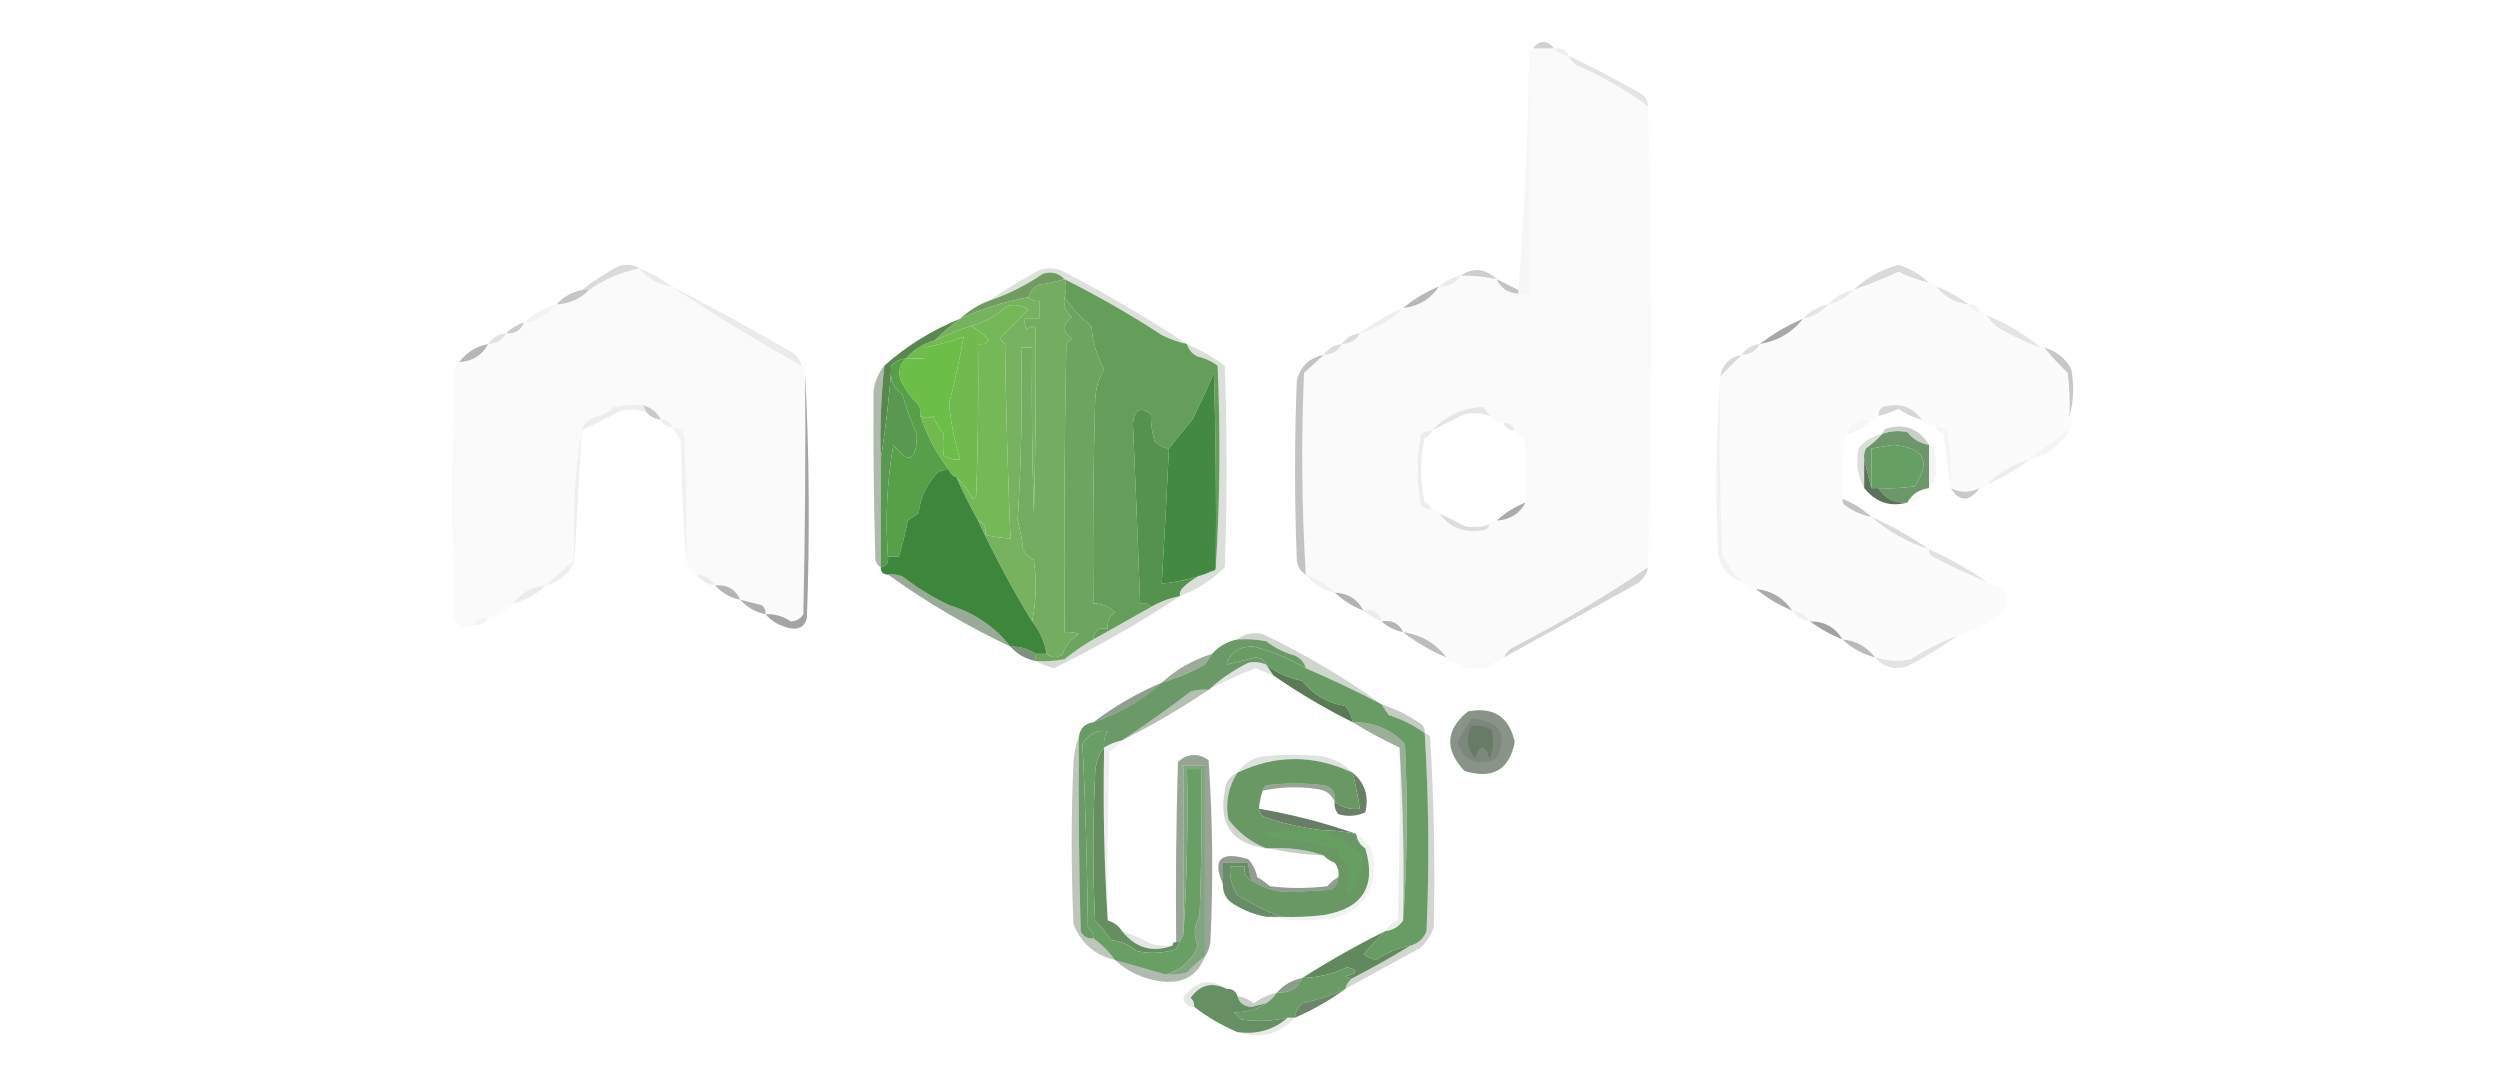 <?xml version="1.0" encoding="UTF-8"?>
<!DOCTYPE svg PUBLIC "-//W3C//DTD SVG 1.1//EN" "http://www.w3.org/Graphics/SVG/1.1/DTD/svg11.dtd">
<svg xmlns="http://www.w3.org/2000/svg" version="1.1" width="694px" height="300px" style="shape-rendering:geometricPrecision; text-rendering:geometricPrecision; image-rendering:optimizeQuality; fill-rule:evenodd; clip-rule:evenodd" xmlns:xlink="http://www.w3.org/1999/xlink">
<g><path style="opacity:0.384" fill="#888888" d="M 431.5,13.5 C 429.5,13.5 427.5,13.5 425.5,13.5C 427.406,11.006 429.406,11.006 431.5,13.5 Z"/></g>
<g><path style="opacity:0.998" fill="#fafafa" d="M 425.5,13.5 C 427.5,13.5 429.5,13.5 431.5,13.5C 432.514,14.674 433.847,15.34 435.5,15.5C 435.953,16.458 436.619,17.292 437.5,18C 444.652,21.073 451.318,24.907 457.5,29.5C 458.833,72.167 458.833,114.833 457.5,157.5C 445.383,165.733 432.717,173.233 419.5,180C 418.619,180.708 417.953,181.542 417.5,182.5C 417.158,183.338 416.492,183.672 415.5,183.5C 412.214,184.207 408.881,184.54 405.5,184.5C 403.847,184.34 402.514,183.674 401.5,182.5C 398.517,178.536 394.517,176.203 389.5,175.5C 388.393,173.031 386.393,172.031 383.5,172.5C 382.952,169.916 381.285,168.916 378.5,169.5C 376.853,166.336 374.186,164.67 370.5,164.5C 368.178,162.336 365.511,160.669 362.5,159.5C 361.359,140.877 361.192,122.21 362,103.5C 363.936,101.746 365.77,100.079 367.5,98.5C 369.848,98.408 371.514,97.408 372.5,95.5C 374.848,95.408 376.514,94.408 377.5,92.5C 382.239,91.141 386.239,88.808 389.5,85.5C 393.805,85.018 397.139,83.018 399.5,79.5C 402.216,79.614 404.216,78.614 405.5,76.5C 408.881,76.46 412.214,76.793 415.5,77.5C 416.634,80.034 418.634,81.367 421.5,81.5C 422.5,81.5 423.5,81.5 424.5,81.5C 424.5,59.5 424.5,37.5 424.5,15.5C 424.328,14.508 424.662,13.842 425.5,13.5 Z M 413.5,115.5 C 414.514,116.674 415.847,117.34 417.5,117.5C 417.973,118.906 418.973,119.573 420.5,119.5C 421.172,120.267 422.005,120.934 423,121.5C 423.499,127.491 423.666,133.491 423.5,139.5C 420.489,140.669 417.822,142.336 415.5,144.5C 414.508,144.328 413.842,144.662 413.5,145.5C 411.218,146.39 408.885,146.556 406.5,146C 404.186,144.733 401.852,143.566 399.5,142.5C 399.158,141.662 398.492,141.328 397.5,141.5C 397.189,140.522 396.522,139.855 395.5,139.5C 394.167,133.5 394.167,127.5 395.5,121.5C 396.522,121.145 397.189,120.478 397.5,119.5C 400.447,118.027 403.447,116.527 406.5,115C 408.885,114.444 411.218,114.61 413.5,115.5 Z"/></g>
<g><path style="opacity:0.11" fill="#656565" d="M 431.5,13.5 C 433.38,13.229 434.713,13.896 435.5,15.5C 433.847,15.34 432.514,14.674 431.5,13.5 Z"/></g>
<g><path style="opacity:0.046" fill="#383838" d="M 424.5,15.5 C 424.5,37.5 424.5,59.5 424.5,81.5C 423.5,81.5 422.5,81.5 421.5,81.5C 421.5,81.167 421.5,80.833 421.5,80.5C 423.163,59.019 424.163,37.353 424.5,15.5 Z"/></g>
<g><path style="opacity:0.192" fill="#737373" d="M 435.5,15.5 C 442.271,18.72 448.937,22.22 455.5,26C 456.823,26.816 457.489,27.983 457.5,29.5C 451.318,24.907 444.652,21.073 437.5,18C 436.619,17.292 435.953,16.458 435.5,15.5 Z"/></g>
<g><path style="opacity:0.278" fill="#7c7c7c" d="M 535.5,78.5 C 532.53,77.788 529.697,76.788 527,75.5C 522.936,77.39 518.769,79.057 514.5,80.5C 518.018,77.18 522.184,74.847 527,73.5C 530.293,74.556 533.126,76.223 535.5,78.5 Z"/></g>
<g><path style="opacity:0.996" fill="#fafafa" d="M 177.5,74.5 C 179.756,77.405 182.756,79.072 186.5,79.5C 198.13,87.321 210.13,94.654 222.5,101.5C 223.338,101.842 223.672,102.508 223.5,103.5C 223.667,125.836 223.5,148.169 223,170.5C 222.196,171.804 221.029,172.471 219.5,172.5C 217.423,171.063 215.09,170.396 212.5,170.5C 212.586,169.504 212.252,168.671 211.5,168C 209.482,167.495 207.482,166.995 205.5,166.5C 204.191,163.549 201.857,162.216 198.5,162.5C 197.341,160.75 195.674,159.75 193.5,159.5C 192.833,158.167 191.833,157.167 190.5,156.5C 190.667,144.829 190.5,133.162 190,121.5C 189.578,119.574 188.411,118.574 186.5,118.5C 186.027,117.094 185.027,116.427 183.5,116.5C 182.461,114.469 180.795,113.136 178.5,112.5C 175.813,112.336 173.146,112.503 170.5,113C 168.779,114.527 166.779,115.527 164.5,116C 162.937,116.759 161.937,117.926 161.5,119.5C 159.521,131.12 158.854,143.12 159.5,155.5C 156.721,157.861 154.054,160.194 151.5,162.5C 147.778,162.861 144.778,164.528 142.5,167.5C 139.386,167.555 137.052,168.888 135.5,171.5C 133.62,171.229 132.287,171.896 131.5,173.5C 129.006,175.077 127.173,174.41 126,171.5C 125.333,148.5 125.333,125.5 126,102.5C 126.278,101.584 126.778,100.918 127.5,100.5C 131.208,100.288 133.874,98.622 135.5,95.5C 137.848,95.408 139.514,94.408 140.5,92.5C 142.933,92.727 144.599,91.727 145.5,89.5C 146.552,89.65 147.552,89.483 148.5,89C 150.859,87.757 152.859,86.257 154.5,84.5C 158.102,84.308 161.102,82.974 163.5,80.5C 167.744,77.529 172.41,75.529 177.5,74.5 Z"/></g>
<g><path style="opacity:0.137" fill="#6f6f6f" d="M 177.5,74.5 C 180.76,75.774 183.76,77.441 186.5,79.5C 182.756,79.072 179.756,77.405 177.5,74.5 Z"/></g>
<g><path style="opacity:0.388" fill="#7e7e7e" d="M 415.5,77.5 C 412.214,76.793 408.881,76.46 405.5,76.5C 408.947,74.177 412.281,74.511 415.5,77.5 Z"/></g>
<g><path style="opacity:0.999" fill="#fbfbfb" d="M 535.5,78.5 C 536.492,78.328 537.158,78.662 537.5,79.5C 539.756,82.405 542.756,84.072 546.5,84.5C 546.973,85.906 547.973,86.573 549.5,86.5C 550.492,86.328 551.158,86.662 551.5,87.5C 552.716,89.451 554.382,90.951 556.5,92C 559.706,93.769 563.039,95.269 566.5,96.5C 566.833,96.5 567.167,96.5 567.5,96.5C 569.5,98.933 571.667,101.266 574,103.5C 574.499,107.486 574.666,111.486 574.5,115.5C 575.686,116.961 575.686,118.295 574.5,119.5C 570.618,121.934 566.952,124.601 563.5,127.5C 558.835,128.828 554.835,131.161 551.5,134.5C 551.158,135.338 550.492,135.672 549.5,135.5C 546.833,136.833 544.167,136.833 541.5,135.5C 541.828,130.125 541.495,124.792 540.5,119.5C 539.583,118.873 538.583,118.539 537.5,118.5C 535.847,118.34 534.514,117.674 533.5,116.5C 530.84,112.83 527.174,111.663 522.5,113C 521.748,113.671 521.414,114.504 521.5,115.5C 521.158,116.338 520.492,116.672 519.5,116.5C 516.188,116.149 513.855,117.482 512.5,120.5C 511.545,126.409 511.211,132.409 511.5,138.5C 511.369,139.376 511.702,140.043 512.5,140.5C 514.662,142.02 516.995,143.02 519.5,143.5C 524.177,147.509 529.511,150.509 535.5,152.5C 535.369,153.376 535.702,154.043 536.5,154.5C 541.443,157.141 546.443,159.474 551.5,161.5C 551.787,163.121 552.787,164.121 554.5,164.5C 555.614,165.723 555.781,167.056 555,168.5C 551.744,170.879 548.244,172.879 544.5,174.5C 543.702,174.957 543.369,175.624 543.5,176.5C 538.952,178.107 534.619,180.274 530.5,183C 527.112,183.659 523.779,183.492 520.5,182.5C 518.222,179.528 515.222,177.861 511.5,177.5C 509.468,174.144 506.468,172.477 502.5,172.5C 501.341,170.75 499.674,169.75 497.5,169.5C 495.127,165.977 491.794,163.977 487.5,163.5C 485.847,163.34 484.514,162.674 483.5,161.5C 481.107,159.264 479.273,156.597 478,153.5C 477.5,137.503 477.333,121.503 477.5,105.5C 477.5,105.167 477.5,104.833 477.5,104.5C 479.5,102.5 481.5,100.5 483.5,98.5C 485.848,98.408 487.514,97.408 488.5,95.5C 493.462,94.69 497.462,92.357 500.5,88.5C 503.326,88.002 505.66,86.669 507.5,84.5C 510.331,83.921 512.664,82.588 514.5,80.5C 518.769,79.057 522.936,77.39 527,75.5C 529.697,76.788 532.53,77.788 535.5,78.5 Z"/></g>
<g><path style="opacity:0.298" fill="#838383" d="M 177.5,74.5 C 172.41,75.529 167.744,77.529 163.5,80.5C 162.833,80.5 162.167,80.5 161.5,80.5C 164.598,78.108 167.931,75.942 171.5,74C 173.712,73.211 175.712,73.377 177.5,74.5 Z"/></g>
<g><path style="opacity:0.169" fill="#374f31" d="M 329.5,95.5 C 327.076,94.969 324.743,94.136 322.5,93C 313.771,87.304 304.771,82.138 295.5,77.5C 293.881,75.761 291.881,75.261 289.5,76C 284.807,79.212 279.807,81.712 274.5,83.5C 278.937,80.441 283.603,77.608 288.5,75C 290.5,74.333 292.5,74.333 294.5,75C 306.576,81.266 318.242,88.099 329.5,95.5 Z"/></g>
<g><path style="opacity:1" fill="#74ac61" d="M 295.5,77.5 C 296.071,78.973 296.071,80.64 295.5,82.5C 295.141,84.766 295.808,86.599 297.5,88C 294.967,90.084 294.967,92.084 297.5,94C 297,94.5 296.5,95 296,95.5C 295.5,122.165 295.333,148.831 295.5,175.5C 296.873,175.343 298.207,175.51 299.5,176C 297.346,177.32 295.846,179.153 295,181.5C 293.51,182.728 292.01,182.728 290.5,181.5C 289.977,178.122 288.644,175.122 286.5,172.5C 287.652,167.015 287.818,161.349 287,155.5C 285.667,154.833 284.667,153.833 284,152.5C 283.73,149.776 283.23,147.109 282.5,144.5C 283.485,128.548 283.818,112.548 283.5,96.5C 284.5,96.5 285.5,96.5 286.5,96.5C 286.333,111.837 286.5,127.17 287,142.5C 287.47,125.128 287.636,107.961 287.5,91C 286.551,90.383 285.718,90.549 285,91.5C 284.517,90.552 284.351,89.552 284.5,88.5C 285.833,88.5 287.167,88.5 288.5,88.5C 288.5,86.833 288.5,85.167 288.5,83.5C 287.209,83.737 286.209,83.404 285.5,82.5C 285.937,80.926 286.937,79.759 288.5,79C 290.92,78.71 293.254,78.21 295.5,77.5 Z"/></g>
<g><path style="opacity:0.137" fill="#717171" d="M 405.5,76.5 C 404.216,78.614 402.216,79.614 399.5,79.5C 401.181,77.993 403.181,76.993 405.5,76.5 Z"/></g>
<g><path style="opacity:0.525" fill="#8d8d8d" d="M 415.5,77.5 C 417.483,78.471 419.483,79.471 421.5,80.5C 421.5,80.833 421.5,81.167 421.5,81.5C 418.634,81.367 416.634,80.034 415.5,77.5 Z"/></g>
<g><path style="opacity:1" fill="#719b61" d="M 295.5,77.5 C 293.254,78.21 290.92,78.71 288.5,79C 286.937,79.759 285.937,80.926 285.5,82.5C 278.863,83.713 272.529,85.713 266.5,88.5C 268.822,86.336 271.489,84.669 274.5,83.5C 279.807,81.712 284.807,79.212 289.5,76C 291.881,75.261 293.881,75.761 295.5,77.5 Z"/></g>
<g><path style="opacity:0.125" fill="#676767" d="M 514.5,80.5 C 512.664,82.588 510.331,83.921 507.5,84.5C 509.336,82.412 511.669,81.079 514.5,80.5 Z"/></g>
<g><path style="opacity:0.871" fill="#bdbdbd" d="M 161.5,80.5 C 162.167,80.5 162.833,80.5 163.5,80.5C 161.102,82.974 158.102,84.308 154.5,84.5C 156.336,82.412 158.669,81.079 161.5,80.5 Z"/></g>
<g><path style="opacity:0.216" fill="#737373" d="M 537.5,79.5 C 540.76,80.774 543.76,82.441 546.5,84.5C 542.756,84.072 539.756,82.405 537.5,79.5 Z"/></g>
<g><path style="opacity:0.659" fill="#929292" d="M 399.5,79.5 C 397.139,83.018 393.805,85.018 389.5,85.5C 392.494,83 395.827,81 399.5,79.5 Z"/></g>
<g><path style="opacity:0.075" fill="#5d5d5d" d="M 546.5,84.5 C 548.027,84.427 549.027,85.094 549.5,86.5C 547.973,86.573 546.973,85.906 546.5,84.5 Z"/></g>
<g><path style="opacity:0.086" fill="#747474" d="M 154.5,84.5 C 152.859,86.257 150.859,87.757 148.5,89C 147.552,89.483 146.552,89.65 145.5,89.5C 148.008,87.076 151.008,85.41 154.5,84.5 Z"/></g>
<g><path style="opacity:0.137" fill="#747474" d="M 186.5,79.5 C 197.259,85.076 207.926,90.909 218.5,97C 220.635,97.876 221.969,99.376 222.5,101.5C 210.13,94.654 198.13,87.321 186.5,79.5 Z"/></g>
<g><path style="opacity:1" fill="#74b857" d="M 271.5,144.5 C 269.3,140.545 267.3,136.545 265.5,132.5C 267.258,134.141 268.758,136.141 270,138.5C 270.333,138.167 270.667,137.833 271,137.5C 271.5,123.504 271.667,109.504 271.5,95.5C 272.675,95.719 273.675,95.386 274.5,94.5C 273.108,92.77 271.441,91.436 269.5,90.5C 273.178,89.49 276.511,87.657 279.5,85C 281.635,84.365 283.635,84.699 285.5,86C 282.86,88.64 280.194,91.306 277.5,94C 278,94.5 278.5,95 279,95.5C 279.266,113.515 279.766,131.515 280.5,149.5C 278.139,149.326 275.806,148.993 273.5,148.5C 273.843,146.517 273.176,145.183 271.5,144.5 Z"/></g>
<g><path style="opacity:0.173" fill="#6d6d6d" d="M 507.5,84.5 C 505.66,86.669 503.326,88.002 500.5,88.5C 502.336,86.412 504.669,85.079 507.5,84.5 Z"/></g>
<g><path style="opacity:1" fill="#77b260" d="M 285.5,82.5 C 286.209,83.404 287.209,83.737 288.5,83.5C 288.5,85.167 288.5,86.833 288.5,88.5C 287.167,88.5 285.833,88.5 284.5,88.5C 284.351,89.552 284.517,90.552 285,91.5C 285.718,90.549 286.551,90.383 287.5,91C 287.636,107.961 287.47,125.128 287,142.5C 286.5,127.17 286.333,111.837 286.5,96.5C 285.5,96.5 284.5,96.5 283.5,96.5C 283.818,112.548 283.485,128.548 282.5,144.5C 283.23,147.109 283.73,149.776 284,152.5C 284.667,153.833 285.667,154.833 287,155.5C 287.818,161.349 287.652,167.015 286.5,172.5C 280.972,163.444 275.972,154.111 271.5,144.5C 273.176,145.183 273.843,146.517 273.5,148.5C 275.806,148.993 278.139,149.326 280.5,149.5C 279.766,131.515 279.266,113.515 279,95.5C 278.5,95 278,94.5 277.5,94C 280.194,91.306 282.86,88.64 285.5,86C 283.635,84.699 281.635,84.365 279.5,85C 276.511,87.657 273.178,89.49 269.5,90.5C 266.058,91.645 262.725,92.979 259.5,94.5C 261.647,92.263 263.98,90.263 266.5,88.5C 272.529,85.713 278.863,83.713 285.5,82.5 Z"/></g>
<g><path style="opacity:0.125" fill="#7c7c7c" d="M 389.5,85.5 C 386.239,88.808 382.239,91.141 377.5,92.5C 381.164,89.665 385.164,87.332 389.5,85.5 Z"/></g>
<g><path style="opacity:0.188" fill="#727272" d="M 551.5,87.5 C 557.005,89.749 562.005,92.749 566.5,96.5C 563.039,95.269 559.706,93.769 556.5,92C 554.382,90.951 552.716,89.451 551.5,87.5 Z"/></g>
<g><path style="opacity:0.396" fill="#7d7d7d" d="M 145.5,89.5 C 144.599,91.727 142.933,92.727 140.5,92.5C 141.899,91.11 143.566,90.11 145.5,89.5 Z"/></g>
<g><path style="opacity:0.737" fill="#898989" d="M 500.5,88.5 C 497.462,92.357 493.462,94.69 488.5,95.5C 492.164,92.665 496.164,90.332 500.5,88.5 Z"/></g>
<g><path style="opacity:1" fill="#6cbe48" d="M 255.5,115.5 C 255.649,114.448 255.483,113.448 255,112.5C 252.977,110.46 251.31,108.127 250,105.5C 249.252,103.16 249.752,101.16 251.5,99.5C 253.167,99.5 254.833,99.5 256.5,99.5C 256.5,98.5 256.5,97.5 256.5,96.5C 260.292,95.759 263.959,94.759 267.5,93.5C 266.378,99.803 265.045,105.97 263.5,112C 263.909,117.094 264.909,122.261 266.5,127.5C 264.856,127.714 263.356,127.38 262,126.5C 261.695,124.443 261.695,122.443 262,120.5C 260.748,118.999 259.748,117.332 259,115.5C 258.014,116.171 256.847,116.171 255.5,115.5 Z"/></g>
<g><path style="opacity:0.255" fill="#8f8f8f" d="M 140.5,92.5 C 139.514,94.408 137.848,95.408 135.5,95.5C 136.659,93.75 138.326,92.75 140.5,92.5 Z"/></g>
<g><path style="opacity:0.318" fill="#929292" d="M 377.5,92.5 C 376.514,94.408 374.848,95.408 372.5,95.5C 373.659,93.75 375.326,92.75 377.5,92.5 Z"/></g>
<g><path style="opacity:1" fill="#70ba4f" d="M 269.5,90.5 C 271.441,91.436 273.108,92.77 274.5,94.5C 273.675,95.386 272.675,95.719 271.5,95.5C 271.667,109.504 271.5,123.504 271,137.5C 270.667,137.833 270.333,138.167 270,138.5C 268.758,136.141 267.258,134.141 265.5,132.5C 264.5,132.167 263.833,131.5 263.5,130.5C 260,125.985 257.333,120.985 255.5,115.5C 256.847,116.171 258.014,116.171 259,115.5C 259.748,117.332 260.748,118.999 262,120.5C 261.695,122.443 261.695,124.443 262,126.5C 263.356,127.38 264.856,127.714 266.5,127.5C 264.909,122.261 263.909,117.094 263.5,112C 265.045,105.97 266.378,99.803 267.5,93.5C 263.959,94.759 260.292,95.759 256.5,96.5C 256.5,97.5 256.5,98.5 256.5,99.5C 254.833,99.5 253.167,99.5 251.5,99.5C 253.632,97.045 256.299,95.379 259.5,94.5C 262.725,92.979 266.058,91.645 269.5,90.5 Z"/></g>
<g><path style="opacity:1" fill="#6da45f" d="M 295.5,82.5 C 297.505,85.466 300.005,88.132 303,90.5C 303.257,94.77 304.424,98.77 306.5,102.5C 304.898,105.237 304.064,108.237 304,111.5C 303.5,130.164 303.333,148.83 303.5,167.5C 305.831,167.498 307.831,168.331 309.5,170C 307.963,171.11 307.297,172.61 307.5,174.5C 305.027,174.088 303.694,175.088 303.5,177.5C 300.737,179.08 298.07,180.913 295.5,183C 292.854,183.497 290.187,183.664 287.5,183.5C 287.5,182.833 287.5,182.167 287.5,181.5C 288.5,181.5 289.5,181.5 290.5,181.5C 292.01,182.728 293.51,182.728 295,181.5C 295.846,179.153 297.346,177.32 299.5,176C 298.207,175.51 296.873,175.343 295.5,175.5C 295.333,148.831 295.5,122.165 296,95.5C 296.5,95 297,94.5 297.5,94C 294.967,92.084 294.967,90.084 297.5,88C 295.808,86.599 295.141,84.766 295.5,82.5 Z"/></g>
<g><path style="opacity:1" fill="#659d5a" d="M 295.5,77.5 C 304.771,82.138 313.771,87.304 322.5,93C 324.743,94.136 327.076,94.969 329.5,95.5C 329.937,97.074 330.937,98.241 332.5,99C 334.519,99.45 336.352,100.283 338,101.5C 338.829,120.338 338.662,139.005 337.5,157.5C 337.667,139.497 337.5,121.497 337,103.5C 335.118,107.869 333.118,112.203 331,116.5C 328.744,119.149 326.577,121.816 324.5,124.5C 322.956,124.297 321.622,123.63 320.5,122.5C 319.743,119.868 319.41,117.368 319.5,115C 316.517,112.782 314.85,113.616 314.5,117.5C 315.23,134.158 315.897,150.825 316.5,167.5C 317.791,167.263 318.791,167.596 319.5,168.5C 314.167,171.5 308.833,174.5 303.5,177.5C 303.694,175.088 305.027,174.088 307.5,174.5C 307.297,172.61 307.963,171.11 309.5,170C 307.831,168.331 305.831,167.498 303.5,167.5C 303.333,148.83 303.5,130.164 304,111.5C 304.064,108.237 304.898,105.237 306.5,102.5C 304.424,98.77 303.257,94.77 303,90.5C 300.005,88.132 297.505,85.466 295.5,82.5C 296.071,80.64 296.071,78.973 295.5,77.5 Z"/></g>
<g><path style="opacity:0.318" fill="#959595" d="M 372.5,95.5 C 371.514,97.408 369.848,98.408 367.5,98.5C 368.659,96.75 370.326,95.75 372.5,95.5 Z"/></g>
<g><path style="opacity:0.247" fill="#7c7c7c" d="M 488.5,95.5 C 487.514,97.408 485.848,98.408 483.5,98.5C 484.659,96.75 486.326,95.75 488.5,95.5 Z"/></g>
<g><path style="opacity:0.843" fill="#a8a8a8" d="M 135.5,95.5 C 133.874,98.622 131.208,100.288 127.5,100.5C 129.484,97.836 132.151,96.169 135.5,95.5 Z"/></g>
<g><path style="opacity:0.349" fill="#606060" d="M 567.5,96.5 C 570.838,97.423 573.338,99.423 575,102.5C 575.814,107.02 575.647,111.354 574.5,115.5C 574.666,111.486 574.499,107.486 574,103.5C 571.667,101.266 569.5,98.933 567.5,96.5 Z"/></g>
<g><path style="opacity:0.255" fill="#6d6d6d" d="M 483.5,98.5 C 481.5,100.5 479.5,102.5 477.5,104.5C 478.167,101.167 480.167,99.167 483.5,98.5 Z"/></g>
<g><path style="opacity:0.068" fill="#3b3b3b" d="M 477.5,105.5 C 477.333,121.503 477.5,137.503 478,153.5C 479.273,156.597 481.107,159.264 483.5,161.5C 480.151,160.316 477.985,157.983 477,154.5C 476.172,137.995 476.338,121.661 477.5,105.5 Z"/></g>
<g><path style="opacity:0.194" fill="#3e5c3c" d="M 329.5,95.5 C 333.189,97.097 336.689,99.097 340,101.5C 340.667,120.167 340.667,138.833 340,157.5C 336.37,161.061 332.203,163.728 327.5,165.5C 327.414,164.504 327.748,163.671 328.5,163C 330.87,160.758 333.536,159.258 336.5,158.5C 337.167,158.5 337.5,158.167 337.5,157.5C 338.662,139.005 338.829,120.338 338,101.5C 336.352,100.283 334.519,99.45 332.5,99C 330.937,98.241 329.937,97.074 329.5,95.5 Z"/></g>
<g><path style="opacity:1" fill="#59874f" d="M 266.5,88.5 C 263.98,90.263 261.647,92.263 259.5,94.5C 256.299,95.379 253.632,97.045 251.5,99.5C 249.847,99.66 248.514,100.326 247.5,101.5C 246.868,110.204 245.868,118.871 244.5,127.5C 244.225,118.779 244.558,110.113 245.5,101.5C 251.7,95.986 258.7,91.653 266.5,88.5 Z"/></g>
<g><path style="opacity:0.118" fill="#686868" d="M 178.5,112.5 C 178.833,113.167 179.167,113.833 179.5,114.5C 177.218,113.61 174.885,113.444 172.5,114C 168.807,115.847 165.14,117.68 161.5,119.5C 161.937,117.926 162.937,116.759 164.5,116C 166.779,115.527 168.779,114.527 170.5,113C 173.146,112.503 175.813,112.336 178.5,112.5 Z"/></g>
<g><path style="opacity:0.651" fill="#adadad" d="M 178.5,112.5 C 180.795,113.136 182.461,114.469 183.5,116.5C 181.847,116.34 180.514,115.674 179.5,114.5C 179.167,113.833 178.833,113.167 178.5,112.5 Z"/></g>
<g><path style="opacity:0.267" fill="#6e6b6d" d="M 533.5,116.5 C 531.145,115.906 528.978,114.906 527,113.5C 525.2,114.32 523.366,114.986 521.5,115.5C 521.414,114.504 521.748,113.671 522.5,113C 527.174,111.663 530.84,112.83 533.5,116.5 Z"/></g>
<g><path style="opacity:0.173" fill="#858585" d="M 413.5,115.5 C 411.218,114.61 408.885,114.444 406.5,115C 403.447,116.527 400.447,118.027 397.5,119.5C 401.298,115.434 405.964,113.268 411.5,113C 412.381,113.708 413.047,114.542 413.5,115.5 Z"/></g>
<g><path style="opacity:0.11" fill="#696969" d="M 183.5,116.5 C 185.027,116.427 186.027,117.094 186.5,118.5C 184.973,118.573 183.973,117.906 183.5,116.5 Z"/></g>
<g><path style="opacity:0.133" fill="#7a7a7a" d="M 417.5,117.5 C 419.027,117.427 420.027,118.094 420.5,119.5C 418.973,119.573 417.973,118.906 417.5,117.5 Z"/></g>
<g><path style="opacity:1" fill="#599850" d="M 247.5,101.5 C 246.828,104.908 247.828,107.575 250.5,109.5C 251.581,113.315 252.914,116.981 254.5,120.5C 254.514,128.02 252.347,129.02 248,123.5C 246.209,133.815 245.709,144.148 246.5,154.5C 246.715,156.179 246.048,157.179 244.5,157.5C 244.5,147.5 244.5,137.5 244.5,127.5C 245.868,118.871 246.868,110.204 247.5,101.5 Z"/></g>
<g><path style="opacity:1" fill="#579f48" d="M 251.5,99.5 C 249.752,101.16 249.252,103.16 250,105.5C 251.31,108.127 252.977,110.46 255,112.5C 255.483,113.448 255.649,114.448 255.5,115.5C 257.333,120.985 260,125.985 263.5,130.5C 262.448,130.351 261.448,130.517 260.5,131C 257.316,134.185 255.483,138.018 255,142.5C 254,143.167 253,143.833 252,144.5C 251.339,147.946 250.505,151.279 249.5,154.5C 248.5,154.5 247.5,154.5 246.5,154.5C 245.709,144.148 246.209,133.815 248,123.5C 252.347,129.02 254.514,128.02 254.5,120.5C 252.914,116.981 251.581,113.315 250.5,109.5C 247.828,107.575 246.828,104.908 247.5,101.5C 248.514,100.326 249.847,99.66 251.5,99.5 Z"/></g>
<g><path style="opacity:0.051" fill="#585758" d="M 519.5,116.5 C 517.664,118.588 515.331,119.921 512.5,120.5C 513.855,117.482 516.188,116.149 519.5,116.5 Z"/></g>
<g><path style="opacity:0.259" fill="#354832" d="M 535.5,123.5 C 533.063,123.114 531.063,121.947 529.5,120C 527.115,119.444 524.782,119.61 522.5,120.5C 522.611,119.883 522.944,119.383 523.5,119C 528.717,117.47 532.717,118.97 535.5,123.5 Z"/></g>
<g><path style="opacity:0.173" fill="#344431" d="M 522.5,120.5 C 521.167,121.933 519.667,123.267 518,124.5C 517.517,125.448 517.351,126.448 517.5,127.5C 517.5,130.167 517.5,132.833 517.5,135.5C 515.621,132.144 515.121,128.477 516,124.5C 517.638,122.266 519.805,120.933 522.5,120.5 Z"/></g>
<g><path style="opacity:0.071" fill="#6e6e6e" d="M 574.5,119.5 C 572.028,123.616 568.361,126.283 563.5,127.5C 566.952,124.601 570.618,121.934 574.5,119.5 Z"/></g>
<g><path style="opacity:1" fill="#6d966a" d="M 535.5,123.5 C 535.5,127.5 535.5,131.5 535.5,135.5C 532.733,135.87 530.733,137.204 529.5,139.5C 525.981,139.741 523.315,138.407 521.5,135.5C 524.85,135.665 528.183,135.498 531.5,135C 536.172,128.104 534.172,124.271 525.5,123.5C 523.488,123.84 521.488,124.173 519.5,124.5C 519.5,128.167 519.5,131.833 519.5,135.5C 518.833,132.833 518.167,130.167 517.5,127.5C 517.351,126.448 517.517,125.448 518,124.5C 519.667,123.267 521.167,121.933 522.5,120.5C 524.782,119.61 527.115,119.444 529.5,120C 531.063,121.947 533.063,123.114 535.5,123.5 Z"/></g>
<g><path style="opacity:0.071" fill="#3d3d3d" d="M 186.5,118.5 C 188.411,118.574 189.578,119.574 190,121.5C 190.5,133.162 190.667,144.829 190.5,156.5C 189.669,145.341 189.169,134.007 189,122.5C 188.338,121.016 187.504,119.683 186.5,118.5 Z"/></g>
<g><path style="opacity:0.079" fill="#343434" d="M 161.5,119.5 C 160.852,131.598 160.186,143.598 159.5,155.5C 158.854,143.12 159.521,131.12 161.5,119.5 Z"/></g>
<g><path style="opacity:1" fill="#54924d" d="M 324.5,124.5 C 323.904,137.051 323.237,149.551 322.5,162C 327.4,161.566 332.066,160.399 336.5,158.5C 333.536,159.258 330.87,160.758 328.5,163C 327.748,163.671 327.414,164.504 327.5,165.5C 324.646,166.026 321.979,167.026 319.5,168.5C 318.791,167.596 317.791,167.263 316.5,167.5C 315.897,150.825 315.23,134.158 314.5,117.5C 314.85,113.616 316.517,112.782 319.5,115C 319.41,117.368 319.743,119.868 320.5,122.5C 321.622,123.63 322.956,124.297 324.5,124.5 Z"/></g>
<g><path style="opacity:1" fill="#448941" d="M 337.5,157.5 C 337.5,158.167 337.167,158.5 336.5,158.5C 332.066,160.399 327.4,161.566 322.5,162C 323.237,149.551 323.904,137.051 324.5,124.5C 326.577,121.816 328.744,119.149 331,116.5C 333.118,112.203 335.118,107.869 337,103.5C 337.5,121.497 337.667,139.497 337.5,157.5 Z"/></g>
<g><path style="opacity:0.082" fill="#575757" d="M 397.5,119.5 C 397.189,120.478 396.522,121.145 395.5,121.5C 394.167,127.5 394.167,133.5 395.5,139.5C 396.522,139.855 397.189,140.522 397.5,141.5C 396.417,141.461 395.417,141.127 394.5,140.5C 393.167,133.833 393.167,127.167 394.5,120.5C 395.417,119.873 396.417,119.539 397.5,119.5 Z"/></g>
<g><path style="opacity:0.918" fill="#4d684b" d="M 517.5,127.5 C 518.167,130.167 518.833,132.833 519.5,135.5C 520.167,135.5 520.833,135.5 521.5,135.5C 523.315,138.407 525.981,139.741 529.5,139.5C 524.755,140.808 520.755,139.474 517.5,135.5C 517.5,132.833 517.5,130.167 517.5,127.5 Z"/></g>
<g><path style="opacity:1" fill="#669f64" d="M 521.5,135.5 C 520.833,135.5 520.167,135.5 519.5,135.5C 519.5,131.833 519.5,128.167 519.5,124.5C 521.488,124.173 523.488,123.84 525.5,123.5C 534.172,124.271 536.172,128.104 531.5,135C 528.183,135.498 524.85,135.665 521.5,135.5 Z"/></g>
<g><path style="opacity:0.118" fill="#666666" d="M 563.5,127.5 C 559.836,130.335 555.836,132.668 551.5,134.5C 554.835,131.161 558.835,128.828 563.5,127.5 Z"/></g>
<g><path style="opacity:0.059" fill="#344a34" d="M 535.5,123.5 C 536.117,123.611 536.617,123.944 537,124.5C 537.167,126 537.333,127.5 537.5,129C 537.664,131.544 536.997,133.71 535.5,135.5C 535.5,131.5 535.5,127.5 535.5,123.5 Z"/></g>
<g><path style="opacity:0.05" fill="#3a383d" d="M 537.5,118.5 C 538.583,118.539 539.583,118.873 540.5,119.5C 541.495,124.792 541.828,130.125 541.5,135.5C 540.834,130.651 540.167,125.651 539.5,120.5C 538.478,120.145 537.811,119.478 537.5,118.5 Z"/></g>
<g><path style="opacity:0.388" fill="#747474" d="M 541.5,135.5 C 544.167,136.833 546.833,136.833 549.5,135.5C 546.648,139.371 543.981,139.371 541.5,135.5 Z"/></g>
<g><path style="opacity:0.024" fill="#365034" d="M 535.5,135.5 C 534.198,137.822 532.198,139.155 529.5,139.5C 530.733,137.204 532.733,135.87 535.5,135.5 Z"/></g>
<g><path style="opacity:0.498" fill="#89858b" d="M 511.5,138.5 C 514.54,139.68 517.206,141.347 519.5,143.5C 516.995,143.02 514.662,142.02 512.5,140.5C 511.702,140.043 511.369,139.376 511.5,138.5 Z"/></g>
<g><path style="opacity:1" fill="#3f863d" d="M 263.5,130.5 C 263.833,131.5 264.5,132.167 265.5,132.5C 267.3,136.545 269.3,140.545 271.5,144.5C 275.972,154.111 280.972,163.444 286.5,172.5C 288.644,175.122 289.977,178.122 290.5,181.5C 289.5,181.5 288.5,181.5 287.5,181.5C 285.442,180.067 283.108,179.4 280.5,179.5C 276.056,173.894 270.389,170.061 263.5,168C 258.906,165.828 254.573,163.161 250.5,160C 249.207,159.51 247.873,159.343 246.5,159.5C 245.167,159.5 244.5,158.833 244.5,157.5C 246.048,157.179 246.715,156.179 246.5,154.5C 247.5,154.5 248.5,154.5 249.5,154.5C 250.505,151.279 251.339,147.946 252,144.5C 253,143.833 254,143.167 255,142.5C 255.483,138.018 257.316,134.185 260.5,131C 261.448,130.517 262.448,130.351 263.5,130.5 Z"/></g>
<g><path style="opacity:0.78" fill="#959595" d="M 423.5,139.5 C 421.84,142.626 419.174,144.293 415.5,144.5C 417.822,142.336 420.489,140.669 423.5,139.5 Z"/></g>
<g><path style="opacity:0.589" fill="#999999" d="M 367.5,98.5 C 365.77,100.079 363.936,101.746 362,103.5C 361.192,122.21 361.359,140.877 362.5,159.5C 361.034,158.653 360.2,157.32 360,155.5C 359.333,138.833 359.333,122.167 360,105.5C 361.057,101.609 363.557,99.276 367.5,98.5 Z"/></g>
<g><path style="opacity:0.224" fill="#7d7d7d" d="M 399.5,142.5 C 401.852,143.566 404.186,144.733 406.5,146C 408.885,146.556 411.218,146.39 413.5,145.5C 413.389,146.117 413.056,146.617 412.5,147C 407.075,148.273 402.742,146.773 399.5,142.5 Z"/></g>
<g><path style="opacity:0.259" fill="#777777" d="M 519.5,143.5 C 525.165,145.997 530.498,148.997 535.5,152.5C 529.511,150.509 524.177,147.509 519.5,143.5 Z"/></g>
<g><path style="opacity:0.401" fill="#365531" d="M 245.5,101.5 C 244.558,110.113 244.225,118.779 244.5,127.5C 244.5,137.5 244.5,147.5 244.5,157.5C 243.778,157.082 243.278,156.416 243,155.5C 242.552,139.717 242.385,124.05 242.5,108.5C 242.887,105.762 243.887,103.428 245.5,101.5 Z"/></g>
<g><path style="opacity:0.212" fill="#757575" d="M 535.5,152.5 C 541.165,154.997 546.498,157.997 551.5,161.5C 546.443,159.474 541.443,157.141 536.5,154.5C 535.702,154.043 535.369,153.376 535.5,152.5 Z"/></g>
<g><path style="opacity:0.016" fill="#595959" d="M 190.5,156.5 C 191.833,157.167 192.833,158.167 193.5,159.5C 191.5,159.5 190.5,158.5 190.5,156.5 Z"/></g>
<g><path style="opacity:0.29" fill="#717171" d="M 457.5,157.5 C 457.141,159.371 456.141,160.871 454.5,162C 442.112,168.858 429.779,175.691 417.5,182.5C 417.953,181.542 418.619,180.708 419.5,180C 432.717,173.233 445.383,165.733 457.5,157.5 Z"/></g>
<g><path style="opacity:0.114" fill="#6f6f6f" d="M 159.5,155.5 C 158.095,159.236 155.429,161.569 151.5,162.5C 154.054,160.194 156.721,157.861 159.5,155.5 Z"/></g>
<g><path style="opacity:0.122" fill="#5f5f5f" d="M 193.5,159.5 C 195.674,159.75 197.341,160.75 198.5,162.5C 196.326,162.25 194.659,161.25 193.5,159.5 Z"/></g>
<g><path style="opacity:0.09" fill="#6c6c6c" d="M 362.5,159.5 C 365.511,160.669 368.178,162.336 370.5,164.5C 367.151,163.831 364.484,162.164 362.5,159.5 Z"/></g>
<g><path style="opacity:0.663" fill="#909090" d="M 198.5,162.5 C 201.857,162.216 204.191,163.549 205.5,166.5C 202.669,165.921 200.336,164.588 198.5,162.5 Z"/></g>
<g><path style="opacity:0.706" fill="#888888" d="M 487.5,163.5 C 491.794,163.977 495.127,165.977 497.5,169.5C 493.827,168 490.494,166 487.5,163.5 Z"/></g>
<g><path style="opacity:0.122" fill="#5d5d5d" d="M 151.5,162.5 C 148.992,164.924 145.992,166.59 142.5,167.5C 144.778,164.528 147.778,162.861 151.5,162.5 Z"/></g>
<g><path style="opacity:0.698" fill="#919191" d="M 370.5,164.5 C 374.186,164.67 376.853,166.336 378.5,169.5C 375.489,168.331 372.822,166.664 370.5,164.5 Z"/></g>
<g><path style="opacity:0.518" fill="#3b5c38" d="M 246.5,159.5 C 247.873,159.343 249.207,159.51 250.5,160C 254.573,163.161 258.906,165.828 263.5,168C 270.389,170.061 276.056,173.894 280.5,179.5C 268.5,173.838 257.167,167.172 246.5,159.5 Z"/></g>
<g><path style="opacity:0.745" fill="#939393" d="M 205.5,166.5 C 207.482,166.995 209.482,167.495 211.5,168C 212.252,168.671 212.586,169.504 212.5,170.5C 209.669,169.921 207.336,168.588 205.5,166.5 Z"/></g>
<g><path style="opacity:0.02" fill="#585858" d="M 142.5,167.5 C 140.664,169.588 138.331,170.921 135.5,171.5C 137.052,168.888 139.386,167.555 142.5,167.5 Z"/></g>
<g><path style="opacity:0.153" fill="#838383" d="M 378.5,169.5 C 381.285,168.916 382.952,169.916 383.5,172.5C 381.632,171.737 379.965,170.737 378.5,169.5 Z"/></g>
<g><path style="opacity:0.075" fill="#4f4f4f" d="M 497.5,169.5 C 499.674,169.75 501.341,170.75 502.5,172.5C 500.326,172.25 498.659,171.25 497.5,169.5 Z"/></g>
<g><path style="opacity:0.067" fill="#626262" d="M 135.5,171.5 C 134.713,173.104 133.38,173.771 131.5,173.5C 132.287,171.896 133.62,171.229 135.5,171.5 Z"/></g>
<g><path style="opacity:0.588" fill="#646464" d="M 223.5,103.5 C 224.663,125.996 224.83,148.663 224,171.5C 223.521,173.646 222.188,174.646 220,174.5C 216.941,174.056 214.441,172.723 212.5,170.5C 215.09,170.396 217.423,171.063 219.5,172.5C 221.029,172.471 222.196,171.804 223,170.5C 223.5,148.169 223.667,125.836 223.5,103.5 Z"/></g>
<g><path style="opacity:0.69" fill="#929292" d="M 383.5,172.5 C 386.393,172.031 388.393,173.031 389.5,175.5C 387.181,175.008 385.181,174.008 383.5,172.5 Z"/></g>
<g><path style="opacity:0.733" fill="#808080" d="M 502.5,172.5 C 506.468,172.477 509.468,174.144 511.5,177.5C 508.24,176.226 505.24,174.56 502.5,172.5 Z"/></g>
<g><path style="opacity:0.031" fill="#686868" d="M 551.5,161.5 C 558.592,163.705 559.258,167.205 553.5,172C 550.264,173.786 546.93,175.286 543.5,176.5C 543.369,175.624 543.702,174.957 544.5,174.5C 548.244,172.879 551.744,170.879 555,168.5C 555.781,167.056 555.614,165.723 554.5,164.5C 552.787,164.121 551.787,163.121 551.5,161.5 Z"/></g>
<g><path style="opacity:0.714" fill="#a1a1a1" d="M 389.5,175.5 C 394.517,176.203 398.517,178.536 401.5,182.5C 397.164,180.668 393.164,178.335 389.5,175.5 Z"/></g>
<g><path style="opacity:0.541" fill="#7e7e7e" d="M 511.5,177.5 C 515.222,177.861 518.222,179.528 520.5,182.5C 517.008,181.59 514.008,179.924 511.5,177.5 Z"/></g>
<g><path style="opacity:0.635" fill="#335233" d="M 280.5,179.5 C 283.108,179.4 285.442,180.067 287.5,181.5C 287.5,182.167 287.5,182.833 287.5,183.5C 284.669,182.921 282.336,181.588 280.5,179.5 Z"/></g>
<g><path style="opacity:0.188" fill="#6d6d6d" d="M 543.5,176.5 C 539.063,179.559 534.397,182.392 529.5,185C 525.858,186.07 522.858,185.236 520.5,182.5C 523.779,183.492 527.112,183.659 530.5,183C 534.619,180.274 538.952,178.107 543.5,176.5 Z"/></g>
<g><path style="opacity:0.208" fill="#3a5236" d="M 327.5,165.5 C 316.352,172.912 304.686,179.579 292.5,185.5C 290.664,184.972 288.997,184.306 287.5,183.5C 290.187,183.664 292.854,183.497 295.5,183C 298.07,180.913 300.737,179.08 303.5,177.5C 308.833,174.5 314.167,171.5 319.5,168.5C 321.979,167.026 324.646,166.026 327.5,165.5 Z"/></g>
<g><path style="opacity:1" fill="#6b9968" d="M 343.5,177.5 C 346.187,177.336 348.854,177.503 351.5,178C 353.888,179.861 356.554,181.194 359.5,182C 361.063,182.759 362.063,183.926 362.5,185.5C 357.949,182.807 353.115,180.807 348,179.5C 344.083,179.355 341.583,181.022 340.5,184.5C 343.156,183.842 345.822,183.175 348.5,182.5C 350.03,182.64 351.03,183.307 351.5,184.5C 349.863,183.782 348.197,183.616 346.5,184C 342.42,186.029 338.754,188.529 335.5,191.5C 333.801,191.34 332.134,191.506 330.5,192C 324.24,196.785 317.907,201.285 311.5,205.5C 309.716,205.893 308.05,206.559 306.5,207.5C 306.286,205.856 306.62,204.356 307.5,203C 304.415,202.542 302.082,203.709 300.5,206.5C 301.319,223.456 301.819,240.456 302,257.5C 303.039,258.244 303.539,259.244 303.5,260.5C 301.876,260.64 300.71,259.973 300,258.5C 299.5,240.503 299.333,222.503 299.5,204.5C 299.833,202.167 301.167,200.833 303.5,200.5C 310.627,198.106 316.961,194.44 322.5,189.5C 326.693,188.309 330.693,186.643 334.5,184.5C 335.193,183.482 335.859,182.482 336.5,181.5C 338.336,179.412 340.669,178.079 343.5,177.5 Z"/></g>
<g><path style="opacity:0.043" fill="#7b7b7b" d="M 415.5,183.5 C 413.883,184.972 411.883,185.639 409.5,185.5C 407.955,185.489 406.622,185.156 405.5,184.5C 408.881,184.54 412.214,184.207 415.5,183.5 Z"/></g>
<g><path style="opacity:0.251" fill="#415c3f" d="M 383.5,195.5 C 376.61,191.888 369.61,188.555 362.5,185.5C 362.063,183.926 361.063,182.759 359.5,182C 356.554,181.194 353.888,179.861 351.5,178C 348.854,177.503 346.187,177.336 343.5,177.5C 345.527,175.912 347.861,175.412 350.5,176C 362.191,181.567 373.191,188.067 383.5,195.5 Z"/></g>
<g><path style="opacity:0.161" fill="#40583e" d="M 351.5,184.5 C 352.167,185.5 352.833,186.5 353.5,187.5C 351.844,186.854 350.177,186.187 348.5,185.5C 344,187.252 339.666,189.252 335.5,191.5C 338.754,188.529 342.42,186.029 346.5,184C 348.197,183.616 349.863,183.782 351.5,184.5 Z"/></g>
<g><path style="opacity:1" fill="#699c65" d="M 362.5,185.5 C 369.61,188.555 376.61,191.888 383.5,195.5C 384.141,196.482 384.807,197.482 385.5,198.5C 389.134,199.65 392.467,201.317 395.5,203.5C 396.64,221.79 396.807,240.123 396,258.5C 395.124,260.635 393.624,261.969 391.5,262.5C 388.047,263.143 384.881,264.476 382,266.5C 380.775,266.138 379.609,265.638 378.5,265C 380.4,262.665 382.4,260.498 384.5,258.5C 386.674,258.25 388.341,257.25 389.5,255.5C 390.662,239.339 390.828,223.005 390,206.5C 386.052,202.391 381.219,200.391 375.5,200.5C 375.249,198.83 374.582,197.33 373.5,196C 368.554,195.197 364.554,192.863 361.5,189C 357.738,188.283 354.404,186.783 351.5,184.5C 351.03,183.307 350.03,182.64 348.5,182.5C 345.822,183.175 343.156,183.842 340.5,184.5C 341.583,181.022 344.083,179.355 348,179.5C 353.115,180.807 357.949,182.807 362.5,185.5 Z"/></g>
<g><path style="opacity:0.541" fill="#4a6446" d="M 336.5,181.5 C 335.859,182.482 335.193,183.482 334.5,184.5C 330.693,186.643 326.693,188.309 322.5,189.5C 326.507,185.826 331.173,183.159 336.5,181.5 Z"/></g>
<g><path style="opacity:1" fill="#597a55" d="M 351.5,184.5 C 354.404,186.783 357.738,188.283 361.5,189C 364.554,192.863 368.554,195.197 373.5,196C 374.582,197.33 375.249,198.83 375.5,200.5C 367.801,196.656 360.468,192.322 353.5,187.5C 352.833,186.5 352.167,185.5 351.5,184.5 Z"/></g>
<g><path style="opacity:0.584" fill="#415a40" d="M 322.5,189.5 C 316.961,194.44 310.627,198.106 303.5,200.5C 309.334,196.079 315.668,192.412 322.5,189.5 Z"/></g>
<g><path style="opacity:0.404" fill="#486247" d="M 335.5,191.5 C 327.836,196.668 319.836,201.335 311.5,205.5C 317.907,201.285 324.24,196.785 330.5,192C 332.134,191.506 333.801,191.34 335.5,191.5 Z"/></g>
<g><path style="opacity:0.337" fill="#4d664a" d="M 383.5,195.5 C 387.423,196.795 391.09,198.628 394.5,201C 395.252,201.671 395.586,202.504 395.5,203.5C 392.467,201.317 389.134,199.65 385.5,198.5C 384.807,197.482 384.141,196.482 383.5,195.5 Z"/></g>
<g><path style="opacity:0.349" fill="#435942" d="M 299.5,204.5 C 299.333,222.503 299.5,240.503 300,258.5C 300.71,259.973 301.876,260.64 303.5,260.5C 305.854,262.188 307.854,264.188 309.5,266.5C 303.856,265.116 300.023,261.783 298,256.5C 297.333,241.5 297.333,226.5 298,211.5C 298.186,208.964 298.686,206.631 299.5,204.5 Z"/></g>
<g><path style="opacity:0.095" fill="#30422f" d="M 388.5,207.5 C 389.496,223.325 389.83,239.325 389.5,255.5C 388.341,257.25 386.674,258.25 384.5,258.5C 385.315,257.163 386.482,256.163 388,255.5C 388.5,239.503 388.667,223.503 388.5,207.5 Z"/></g>
<g><path style="opacity:0.626" fill="#607e5c" d="M 375.5,200.5 C 381.219,200.391 386.052,202.391 390,206.5C 390.828,223.005 390.662,239.339 389.5,255.5C 389.83,239.325 389.496,223.325 388.5,207.5C 384,205.417 379.666,203.084 375.5,200.5 Z"/></g>
<g><path style="opacity:0.675" fill="#51614f" d="M 407.5,197.5 C 414.62,196.126 418.953,198.959 420.5,206C 418.991,213.764 414.324,216.43 406.5,214C 400.953,208.032 401.287,202.532 407.5,197.5 Z"/></g>
<g><path style="opacity:0.133" fill="#2b4128" d="M 408.5,199.5 C 416.3,199.934 418.633,203.601 415.5,210.5C 410.063,212.89 406.396,211.39 404.5,206C 405.713,203.738 407.046,201.571 408.5,199.5 Z"/></g>
<g><path style="opacity:0.588" fill="#5b7357" d="M 408.5,201.5 C 410.467,201.261 412.301,201.594 414,202.5C 414.818,205.227 414.652,207.894 413.5,210.5C 412.167,206.5 410.833,206.5 409.5,210.5C 407.215,207.822 406.882,204.822 408.5,201.5 Z"/></g>
<g><path style="opacity:0.168" fill="#465c45" d="M 375.5,214.5 C 364.702,209.447 354.036,209.447 343.5,214.5C 345.12,212.016 347.453,210.516 350.5,210C 356.167,209.333 361.833,209.333 367.5,210C 370.684,210.754 373.351,212.254 375.5,214.5 Z"/></g>
<g><path style="opacity:1" fill="#668f61" d="M 306.5,207.5 C 306.17,223.675 306.504,239.675 307.5,255.5C 309.23,256.026 310.564,257.026 311.5,258.5C 315.28,263.213 319.946,264.547 325.5,262.5C 325.5,261.833 325.833,261.5 326.5,261.5C 326.833,261.5 327.167,261.5 327.5,261.5C 327.196,262.15 326.863,262.817 326.5,263.5C 322.878,264.659 319.211,264.825 315.5,264C 313.51,262.249 311.177,261.249 308.5,261C 307.12,259.075 305.62,257.241 304,255.5C 303.333,242.167 303.333,228.833 304,215.5C 303.947,212.325 304.78,209.658 306.5,207.5 Z"/></g>
<g><path style="opacity:0.561" fill="#475e45" d="M 334.5,265.5 C 334.5,247.833 334.5,230.167 334.5,212.5C 332.5,212.5 330.5,212.5 328.5,212.5C 328.5,228.167 328.5,243.833 328.5,259.5C 328.167,260.167 327.833,260.833 327.5,261.5C 327.167,261.5 326.833,261.5 326.5,261.5C 326.333,244.83 326.5,228.163 327,211.5C 329.656,209.117 332.489,208.951 335.5,211C 336.658,227.759 336.825,244.593 336,261.5C 335.79,263.058 335.29,264.391 334.5,265.5 Z"/></g>
<g><path style="opacity:0.878" fill="#546f50" d="M 375.5,214.5 C 378.927,217.374 380.094,221.041 379,225.5C 376.599,226.602 374.099,226.769 371.5,226C 370.663,224.989 370.33,223.822 370.5,222.5C 372.456,224.148 374.789,224.815 377.5,224.5C 376.96,221.135 376.294,217.802 375.5,214.5 Z"/></g>
<g><path style="opacity:0.089" fill="#334931" d="M 311.5,205.5 C 310.685,206.837 309.518,207.837 308,208.5C 307.5,224.163 307.333,239.83 307.5,255.5C 306.504,239.675 306.17,223.675 306.5,207.5C 308.05,206.559 309.716,205.893 311.5,205.5 Z"/></g>
<g><path style="opacity:1" fill="#699e64" d="M 306.5,207.5 C 304.78,209.658 303.947,212.325 304,215.5C 303.333,228.833 303.333,242.167 304,255.5C 305.62,257.241 307.12,259.075 308.5,261C 311.177,261.249 313.51,262.249 315.5,264C 319.211,264.825 322.878,264.659 326.5,263.5C 326.863,262.817 327.196,262.15 327.5,261.5C 327.833,260.833 328.167,260.167 328.5,259.5C 329.496,244.342 329.83,229.009 329.5,213.5C 330.833,213.5 332.167,213.5 333.5,213.5C 333.667,227.171 333.5,240.837 333,254.5C 331.424,256.976 331.257,259.642 332.5,262.5C 330.758,266.719 327.758,269.386 323.5,270.5C 318.855,269.191 314.188,267.857 309.5,266.5C 307.854,264.188 305.854,262.188 303.5,260.5C 303.539,259.244 303.039,258.244 302,257.5C 301.819,240.456 301.319,223.456 300.5,206.5C 302.082,203.709 304.415,202.542 307.5,203C 306.62,204.356 306.286,205.856 306.5,207.5 Z"/></g>
<g><path style="opacity:0.867" fill="#6e986b" d="M 334.5,265.5 C 332.704,266.793 331.037,268.293 329.5,270C 327.527,270.495 325.527,270.662 323.5,270.5C 327.758,269.386 330.758,266.719 332.5,262.5C 331.257,259.642 331.424,256.976 333,254.5C 333.5,240.837 333.667,227.171 333.5,213.5C 332.167,213.5 330.833,213.5 329.5,213.5C 329.83,229.009 329.496,244.342 328.5,259.5C 328.5,243.833 328.5,228.167 328.5,212.5C 330.5,212.5 332.5,212.5 334.5,212.5C 334.5,230.167 334.5,247.833 334.5,265.5 Z"/></g>
<g><path style="opacity:0.833" fill="#4a6447" d="M 349.5,224.5 C 358.76,226.093 367.76,228.426 376.5,231.5C 373.545,230.841 370.545,230.508 367.5,230.5C 362.162,229.919 356.829,228.752 351.5,227C 350.244,226.583 349.577,225.75 349.5,224.5 Z"/></g>
<g><path style="opacity:1" fill="#699865" d="M 375.5,214.5 C 376.294,217.802 376.96,221.135 377.5,224.5C 374.789,224.815 372.456,224.148 370.5,222.5C 370.863,220.089 369.863,218.589 367.5,218C 362.167,217.333 356.833,217.333 351.5,218C 350.944,218.383 350.611,218.883 350.5,219.5C 349.962,221.117 349.629,222.784 349.5,224.5C 349.577,225.75 350.244,226.583 351.5,227C 356.829,228.752 362.162,229.919 367.5,230.5C 370.545,230.508 373.545,230.841 376.5,231.5C 376.685,233.196 377.519,234.529 379,235.5C 382.145,246.019 378.312,252.186 367.5,254C 363.514,254.499 359.514,254.666 355.5,254.5C 351.41,252.899 347.41,250.899 343.5,248.5C 341.946,246.067 341.28,243.4 341.5,240.5C 342.833,240.5 344.167,240.5 345.5,240.5C 345.229,242.38 345.896,243.713 347.5,244.5C 351.37,247.011 355.703,248.011 360.5,247.5C 363.5,247.333 366.5,247.167 369.5,247C 370.823,246.184 371.489,245.017 371.5,243.5C 371.762,242.022 371.429,240.689 370.5,239.5C 369.261,239.058 368.261,238.391 367.5,237.5C 362.766,235.855 357.766,235.189 352.5,235.5C 352.167,235.5 351.833,235.5 351.5,235.5C 347.331,233.846 343.831,231.179 341,227.5C 340.123,222.791 340.956,218.457 343.5,214.5C 354.036,209.447 364.702,209.447 375.5,214.5 Z"/></g>
<g><path style="opacity:0.569" fill="#465f42" d="M 370.5,222.5 C 369.573,220.424 367.907,219.257 365.5,219C 360.448,218.274 355.448,218.441 350.5,219.5C 350.611,218.883 350.944,218.383 351.5,218C 356.833,217.333 362.167,217.333 367.5,218C 369.863,218.589 370.863,220.089 370.5,222.5 Z"/></g>
<g><path style="opacity:1" fill="#669f61" d="M 367.5,230.5 C 371.369,232.34 375.035,234.673 378.5,237.5C 378.11,241.541 376.776,245.207 374.5,248.5C 374.167,248.167 373.833,247.833 373.5,247.5C 374.562,244.897 374.728,242.23 374,239.5C 372.294,238.692 371.461,237.359 371.5,235.5C 365.269,234.145 358.936,233.145 352.5,232.5C 352.291,231.914 351.957,231.414 351.5,231C 356.823,230.501 362.156,230.334 367.5,230.5 Z"/></g>
<g><path style="opacity:0.243" fill="#40533b" d="M 343.5,214.5 C 340.956,218.457 340.123,222.791 341,227.5C 343.831,231.179 347.331,233.846 351.5,235.5C 342.021,234.187 338.188,228.854 340,219.5C 340.223,217.119 341.39,215.453 343.5,214.5 Z"/></g>
<g><path style="opacity:0.29" fill="#3d553c" d="M 352.5,235.5 C 357.766,235.189 362.766,235.855 367.5,237.5C 362.306,237.259 357.306,236.593 352.5,235.5 Z"/></g>
<g><path style="opacity:0.949" fill="#628560" d="M 347.5,244.5 C 345.896,243.713 345.229,242.38 345.5,240.5C 344.167,240.5 342.833,240.5 341.5,240.5C 341.28,243.4 341.946,246.067 343.5,248.5C 347.41,250.899 351.41,252.899 355.5,254.5C 354.167,254.5 352.833,254.5 351.5,254.5C 348.309,253.908 345.309,252.741 342.5,251C 340.393,249.736 339.393,247.903 339.5,245.5C 339.5,243.5 339.5,241.5 339.5,239.5C 341.833,239.5 344.167,239.5 346.5,239.5C 346.629,241.216 346.962,242.883 347.5,244.5 Z"/></g>
<g><path style="opacity:0.553" fill="#3b4f3a" d="M 371.5,243.5 C 371.489,245.017 370.823,246.184 369.5,247C 366.5,247.167 363.5,247.333 360.5,247.5C 355.703,248.011 351.37,247.011 347.5,244.5C 346.962,242.883 346.629,241.216 346.5,239.5C 344.167,239.5 341.833,239.5 339.5,239.5C 339.5,241.5 339.5,243.5 339.5,245.5C 336.454,238.54 338.788,236.206 346.5,238.5C 347.806,239.912 348.64,241.579 349,243.5C 350.255,244.211 351.421,245.044 352.5,246C 357.833,246.667 363.167,246.667 368.5,246C 369.373,244.955 370.373,244.122 371.5,243.5 Z"/></g>
<g><path style="opacity:0.075" fill="#455e45" d="M 376.5,231.5 C 380.123,233.577 381.79,236.744 381.5,241C 381.152,248.689 377.152,253.355 369.5,255C 363.319,255.819 357.319,255.653 351.5,254.5C 352.833,254.5 354.167,254.5 355.5,254.5C 359.514,254.666 363.514,254.499 367.5,254C 378.312,252.186 382.145,246.019 379,235.5C 377.519,234.529 376.685,233.196 376.5,231.5 Z"/></g>
<g><path style="opacity:0.137" fill="#374e36" d="M 311.5,258.5 C 314.262,259.38 316.929,260.546 319.5,262C 321.473,262.495 323.473,262.662 325.5,262.5C 319.946,264.547 315.28,263.213 311.5,258.5 Z"/></g>
<g><path style="opacity:0.243" fill="#425941" d="M 395.5,203.5 C 396.117,203.611 396.617,203.944 397,204.5C 398.071,222.158 398.405,239.825 398,257.5C 397.208,259.587 396.041,261.421 394.5,263C 387.446,266.858 380.446,270.691 373.5,274.5C 373.782,273.222 374.449,272.222 375.5,271.5C 380.914,268.736 386.247,265.736 391.5,262.5C 393.624,261.969 395.124,260.635 396,258.5C 396.807,240.123 396.64,221.79 395.5,203.5 Z"/></g>
<g><path style="opacity:1" fill="#62885d" d="M 384.5,258.5 C 382.4,260.498 380.4,262.665 378.5,265C 379.609,265.638 380.775,266.138 382,266.5C 384.881,264.476 388.047,263.143 391.5,262.5C 386.247,265.736 380.914,268.736 375.5,271.5C 374.761,271.631 374.094,271.464 373.5,271C 376.941,270.164 377.108,269.331 374,268.5C 370.086,270.353 365.92,271.353 361.5,271.5C 368.905,266.774 376.572,262.441 384.5,258.5 Z"/></g>
<g><path style="opacity:0.435" fill="#4a6247" d="M 334.5,265.5 C 332.532,270.648 328.698,272.982 323,272.5C 317.759,271.959 313.259,269.959 309.5,266.5C 314.188,267.857 318.855,269.191 323.5,270.5C 325.527,270.662 327.527,270.495 329.5,270C 331.037,268.293 332.704,266.793 334.5,265.5 Z"/></g>
<g><path style="opacity:0.604" fill="#415b41" d="M 361.5,271.5 C 360.191,274.451 357.857,275.784 354.5,275.5C 356.336,273.412 358.669,272.079 361.5,271.5 Z"/></g>
<g><path style="opacity:0.129" fill="#384935" d="M 340.5,274.5 C 336.435,272.516 333.101,273.35 330.5,277C 331.252,277.671 331.586,278.504 331.5,279.5C 329.748,279.582 328.748,278.749 328.5,277C 331.854,272.218 335.854,271.385 340.5,274.5 Z"/></g>
<g><path style="opacity:1" fill="#6a9b67" d="M 375.5,271.5 C 374.449,272.222 373.782,273.222 373.5,274.5C 369.697,276.273 365.697,277.606 361.5,278.5C 360.295,279.577 359.628,280.91 359.5,282.5C 358.833,282.5 358.167,282.5 357.5,282.5C 353.204,283.463 348.871,283.629 344.5,283C 343.833,282.333 343.167,281.667 342.5,281C 345.992,281.07 348.992,280.237 351.5,278.5C 352.694,277.728 353.694,276.728 354.5,275.5C 357.857,275.784 360.191,274.451 361.5,271.5C 365.92,271.353 370.086,270.353 374,268.5C 377.108,269.331 376.941,270.164 373.5,271C 374.094,271.464 374.761,271.631 375.5,271.5 Z"/></g>
<g><path style="opacity:0.871" fill="#577353" d="M 373.5,274.5 C 369.167,277.669 364.5,280.336 359.5,282.5C 359.628,280.91 360.295,279.577 361.5,278.5C 365.697,277.606 369.697,276.273 373.5,274.5 Z"/></g>
<g><path style="opacity:0.271" fill="#385035" d="M 354.5,275.5 C 353.694,276.728 352.694,277.728 351.5,278.5C 350.183,278.821 348.849,279.154 347.5,279.5C 345.347,279.439 344.014,278.439 343.5,276.5C 345.17,276.751 346.67,277.418 348,278.5C 349.993,277.086 352.16,276.086 354.5,275.5 Z"/></g>
<g><path style="opacity:0.997" fill="#668f63" d="M 340.5,274.5 C 342.027,274.427 343.027,275.094 343.5,276.5C 344.014,278.439 345.347,279.439 347.5,279.5C 348.849,279.154 350.183,278.821 351.5,278.5C 348.992,280.237 345.992,281.07 342.5,281C 343.167,281.667 343.833,282.333 344.5,283C 348.871,283.629 353.204,283.463 357.5,282.5C 353.535,285.926 348.869,287.26 343.5,286.5C 339.164,284.668 335.164,282.335 331.5,279.5C 331.586,278.504 331.252,277.671 330.5,277C 333.101,273.35 336.435,272.516 340.5,274.5 Z"/></g>
<g><path style="opacity:0.11" fill="#2f462f" d="M 357.5,282.5 C 358.167,282.5 358.833,282.5 359.5,282.5C 354.94,287.221 349.606,288.554 343.5,286.5C 348.869,287.26 353.535,285.926 357.5,282.5 Z"/></g>
</svg>
